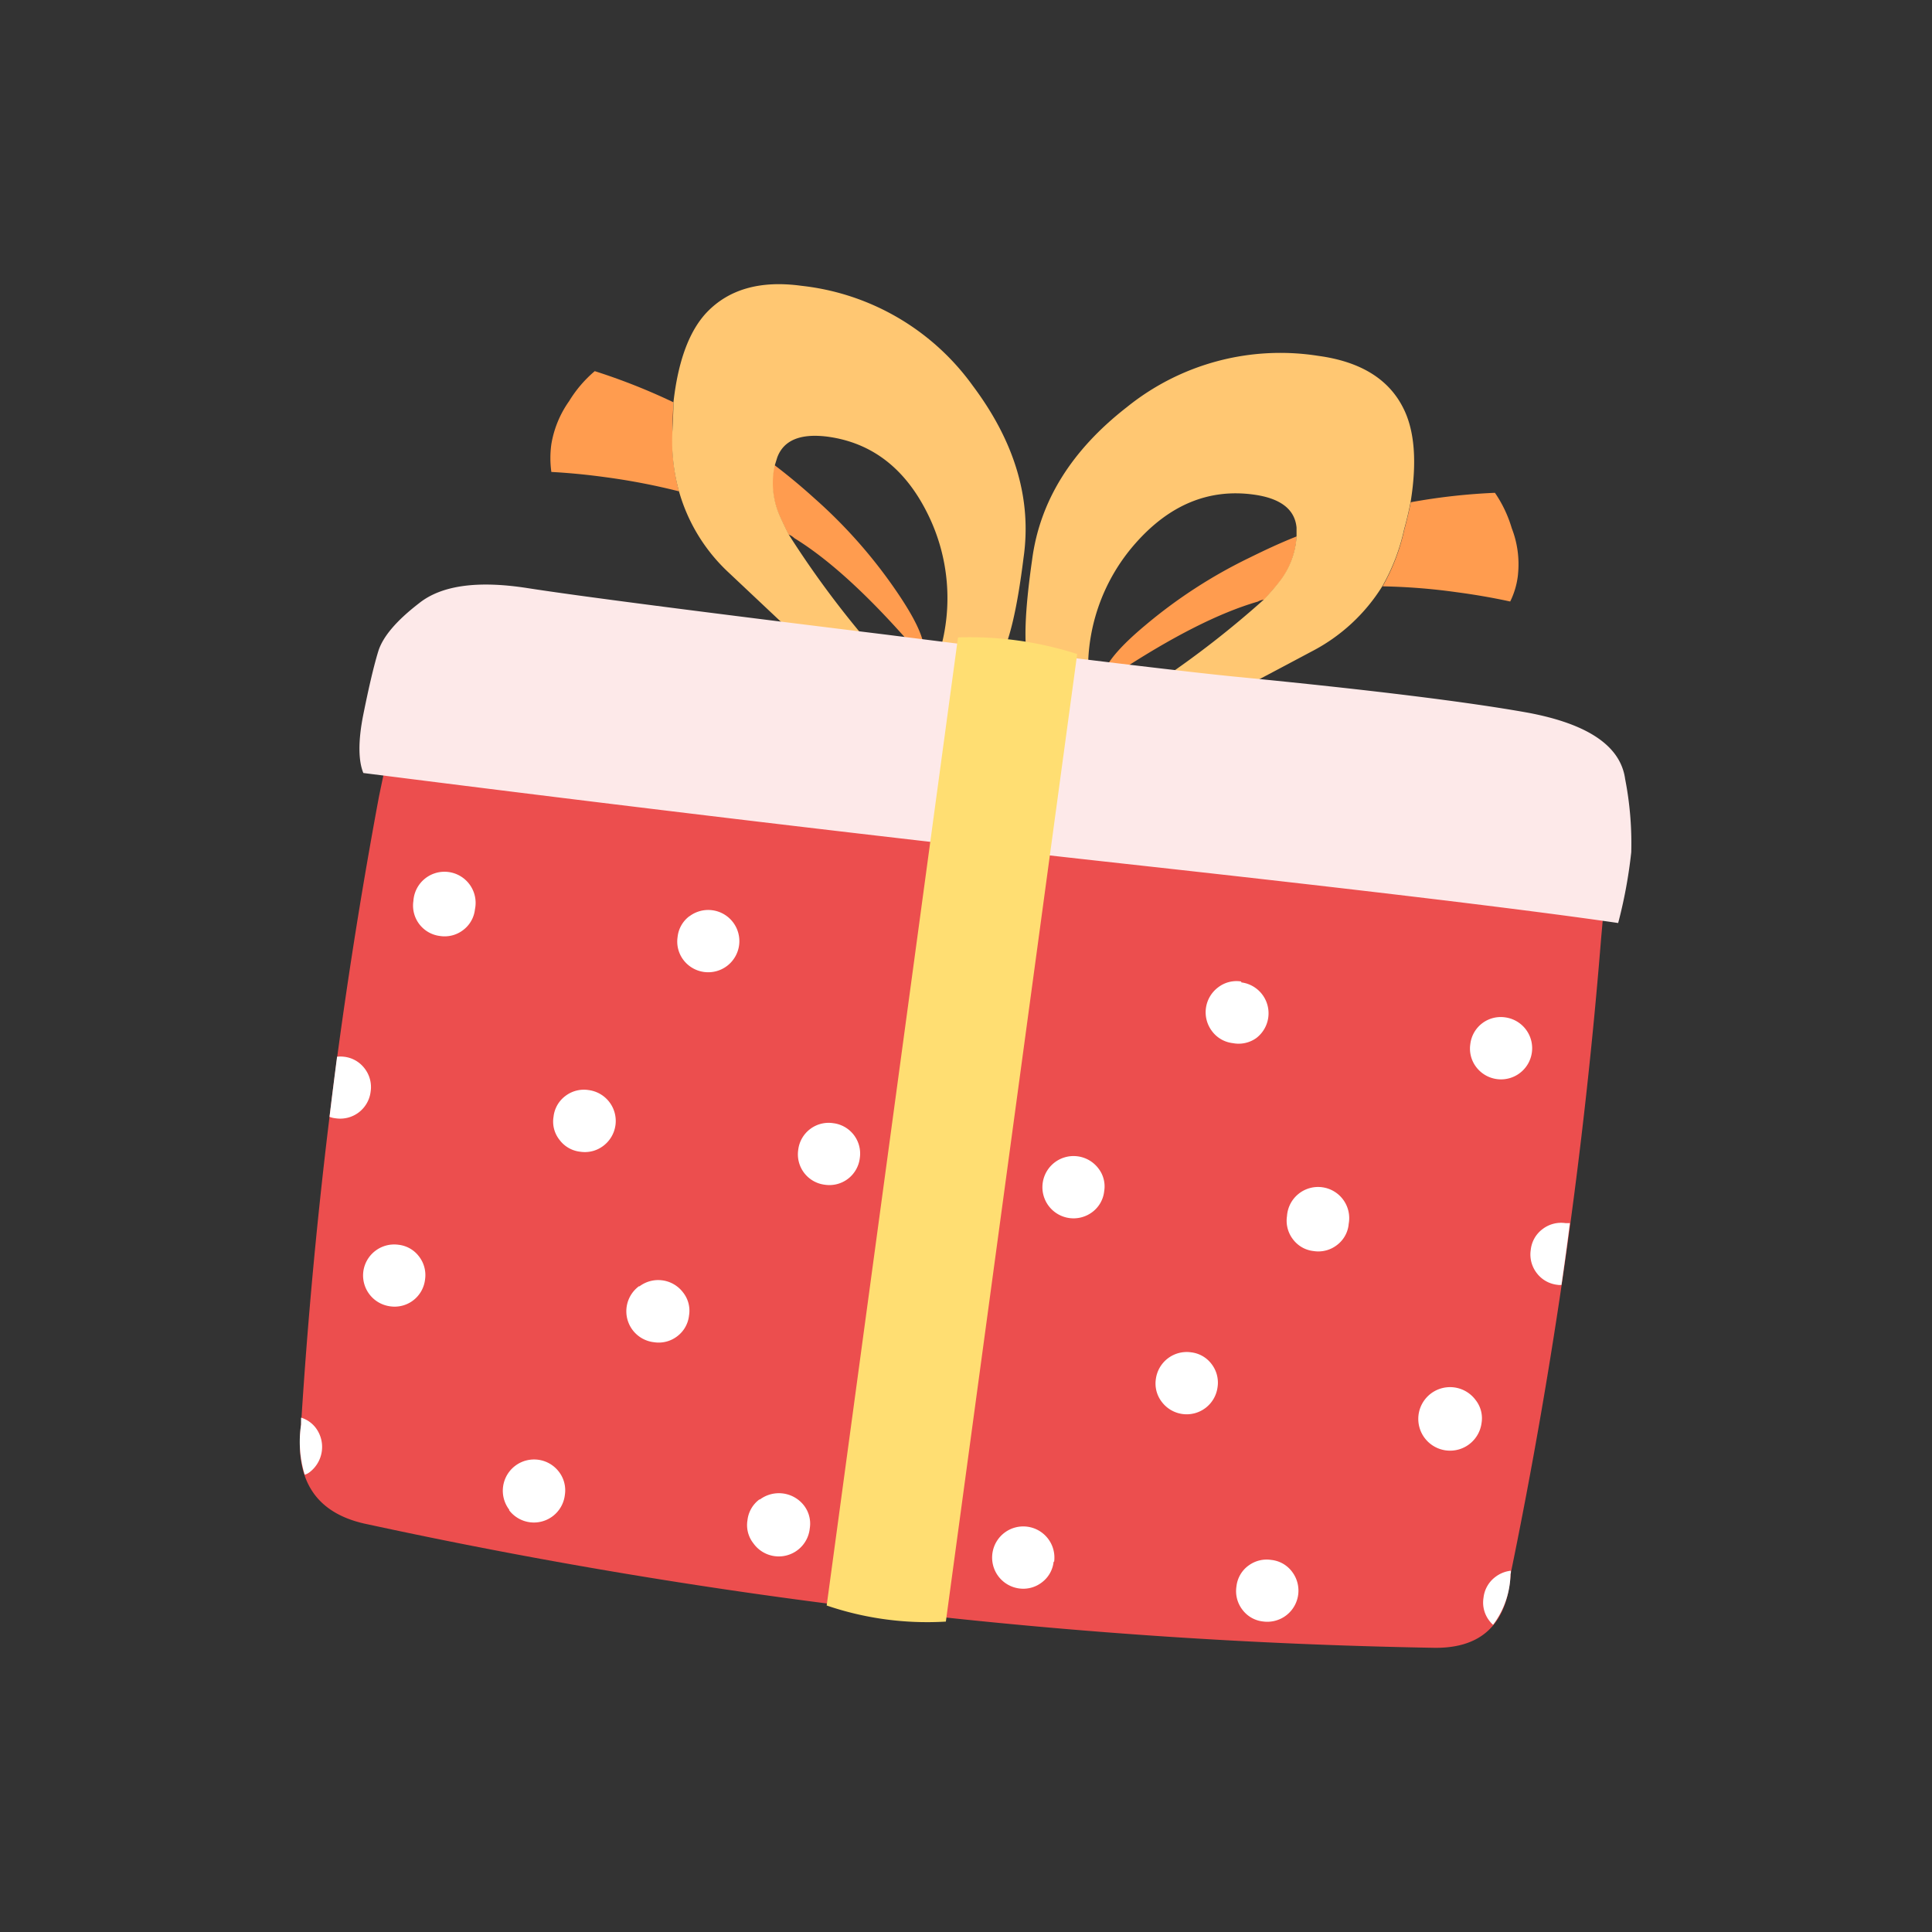 <svg xmlns="http://www.w3.org/2000/svg" viewBox="0 0 186.1 186.1"><rect x="0" y="0" width="186.1" height="186.1" fill="#333333" stroke="none"/><defs><style>.cls-1{fill:none;}.cls-2{fill:#ff9c4f;}.cls-3{fill:#ffc772;}.cls-4{fill:#ec4e4e;}.cls-5{fill:#fde9e9;}.cls-6{fill:#fff;}.cls-7{fill:#ffde72;}</style></defs><g id="Layer_2" data-name="Layer 2"><g id="OBJECTS"><rect class="cls-1" width="186.1" height="186.1"/><g id="Layer0_12_MEMBER_0_FILL" data-name="Layer0 12 MEMBER 0 FILL"><path class="cls-2" d="M64.77,41.49c0-1,.07-1.9.1-2.74a59.67,59.67,0,0,0-7.58-3,11.89,11.89,0,0,0-2.47,2.89,10,10,0,0,0-1.71,4.14,9.65,9.65,0,0,0,0,2.68c1.64.09,3.36.25,5.17.5a62.7,62.7,0,0,1,7.13,1.37,18.05,18.05,0,0,1-.62-5.79M89,62.37c-.11-1.22-1-3-2.63-5.39A48.16,48.16,0,0,0,78.45,48c-1.28-1.16-2.56-2.22-3.86-3.21a7.82,7.82,0,0,0,.48,4.84c.21.47.5,1.1.89,1.86a1.56,1.56,0,0,1,.56.35q4.89,3,11.12,10.1a12.78,12.78,0,0,0,1.36.39m57.22-7a9.56,9.56,0,0,0-.6-4.45A12.08,12.08,0,0,0,144,47.47a59,59,0,0,0-8.11.91q-.24,1.24-.63,2.67a19.39,19.39,0,0,1-2.08,5.43,58.71,58.71,0,0,1,7.17.57c1.81.24,3.51.54,5.12.89a7.69,7.69,0,0,0,.75-2.58m-39.88,9.36a13.18,13.18,0,0,0,1.41,0q7.89-5.17,13.41-6.77a1.5,1.5,0,0,1,.63-.19q.87-1,1.35-1.56a7.84,7.84,0,0,0,1.76-4.53c-1.52.6-3,1.29-4.58,2.07a48,48,0,0,0-10,6.49Q107,63,106.34,64.72Z"/><path class="cls-3" d="M77.2,27.53q-5.92-.81-9.14,2.58-2.52,2.69-3.19,8.64c0,.84-.06,1.76-.1,2.74a18.05,18.05,0,0,0,.62,5.79,17,17,0,0,0,4.84,7.91l6,5.65,7.39,1A92.36,92.36,0,0,1,76,51.53c-.39-.76-.68-1.39-.89-1.86a7.82,7.82,0,0,1-.48-4.84l.24-.77q.93-2.49,4.83-2,6.47.87,9.72,7.56a18.25,18.25,0,0,1,1.11,13.11l5.73.78q1.4-2.29,2.33-9.76,1.22-8.43-4.87-16.57A23.48,23.48,0,0,0,77.2,27.53m57.92,11.68Q133,35.1,127,34.28a23.53,23.53,0,0,0-18.47,4.95q-8,6.23-9.11,14.68c-.72,5-.83,8.3-.35,10l5.74.77a18.21,18.21,0,0,1,4.56-12.34q4.92-5.58,11.38-4.7,3.89.53,4.14,3.18c0,.27,0,.54,0,.81a7.84,7.84,0,0,1-1.76,4.53q-.48.6-1.35,1.56a92.42,92.42,0,0,1-10.14,7.89l7.39,1c1.39-.71,3.83-2,7.3-3.85a17.43,17.43,0,0,0,6.84-6.32,19.39,19.39,0,0,0,2.08-5.43q.39-1.42.63-2.67C136.51,44.44,136.26,41.38,135.12,39.21Z"/></g><g id="Layer0_12_MEMBER_1_FILL" data-name="Layer0 12 MEMBER 1 FILL"><path class="cls-4" d="M154.23,90.36q.32-3.44.53-6.85Q91.91,80.38,38,69.75q-.77,3.47-1.5,7A500.34,500.34,0,0,0,29,137.23q-1,8.1,6.42,9.6a529,529,0,0,0,102.48,11.89q7.14.22,7.62-7.15A504.19,504.19,0,0,0,154.23,90.36Z"/></g><g id="Layer0_12_MEMBER_2_FILL" data-name="Layer0 12 MEMBER 2 FILL"><path class="cls-5" d="M147.17,68.65q-8.7-1.56-27.67-3.42-6.44-.6-34.23-4.11-27.21-3.34-34.45-4.47T40.35,58.12c-2.19,1.69-3.49,3.23-3.92,4.64s-.9,3.42-1.43,6.05-.47,4.52,0,5.65q39.35,5,73.49,8.76t47.38,5.69a46.26,46.26,0,0,0,1.26-6.82,32.33,32.33,0,0,0-.59-7.06Q155.88,70.28,147.17,68.65Z"/></g><g id="Layer0_12_MEMBER_3_FILL" data-name="Layer0 12 MEMBER 3 FILL"><path class="cls-6" d="M145.53,151.57a2.48,2.48,0,0,0,0-.27,3,3,0,0,0-1.49.6,2.89,2.89,0,0,0-1.14,2,2.86,2.86,0,0,0,.57,2.23,2.59,2.59,0,0,0,.35.38,8.36,8.36,0,0,0,1.68-4.94m4.92-27.88c.28-1.94.55-3.89.8-5.87l-.4,0a2.94,2.94,0,0,0-2.23.57,2.87,2.87,0,0,0-1.14,2,2.93,2.93,0,0,0,.57,2.23,2.89,2.89,0,0,0,2,1.14,1.08,1.08,0,0,0,.4,0M29,136.57c0,.21,0,.44,0,.66a10.89,10.89,0,0,0,.35,4.82,1.4,1.4,0,0,0,.51-.27,3.06,3.06,0,0,0,.57-4.22,2.81,2.81,0,0,0-1.41-1m3.45-34.79q-.37,2.86-.73,5.81a2.31,2.31,0,0,0,.59.14,2.95,2.95,0,0,0,3.37-2.56,2.93,2.93,0,0,0-.57-2.23,2.89,2.89,0,0,0-2-1.14,3,3,0,0,0-.67,0m40.68,42.65a2.89,2.89,0,0,0-1.14,2,2.83,2.83,0,0,0,.57,2.22A3,3,0,0,0,78,147.23a2.86,2.86,0,0,0-.57-2.23,3.06,3.06,0,0,0-4.22-.57m28.33,6A3,3,0,1,0,98.12,153a2.93,2.93,0,0,0,2.23-.57,2.87,2.87,0,0,0,1.14-2m18.75.39a2.87,2.87,0,0,0-1.14,2,2.93,2.93,0,0,0,.57,2.23,2.87,2.87,0,0,0,2,1.14,3,3,0,0,0,2.79-4.79,2.87,2.87,0,0,0-2-1.14,2.93,2.93,0,0,0-2.23.57m-71.19-5.36A3,3,0,0,0,54.41,144a2.93,2.93,0,0,0-.57-2.23,3,3,0,0,0-4.79,3.65m12.52-21.54A3,3,0,0,0,63,129.29a2.93,2.93,0,0,0,2.23-.57,2.89,2.89,0,0,0,1.14-2,2.82,2.82,0,0,0-.57-2.22,3,3,0,0,0-4.22-.58m27.68,2.88a3,3,0,0,0-3.37,2.57,2.94,2.94,0,0,0,.57,2.23,3.06,3.06,0,0,0,4.22.57,3,3,0,0,0-1.42-5.37m25.46,3.46a3,3,0,0,0-3.38,2.56,2.89,2.89,0,0,0,.58,2.23,3,3,0,0,0,5.36-1.42,2.93,2.93,0,0,0-.57-2.23,2.87,2.87,0,0,0-2-1.14m28,6.82a2.83,2.83,0,0,0-.57-2.22,3.06,3.06,0,1,0,.57,2.22M35,122.46a3,3,0,0,0,2.57,3.37,2.95,2.95,0,0,0,3.37-2.56,2.93,2.93,0,0,0-.57-2.23,2.87,2.87,0,0,0-2-1.14A3,3,0,0,0,35,122.46m47.82-10.9a2.95,2.95,0,0,0-2.56-3.37,2.95,2.95,0,0,0-3.37,2.56,2.95,2.95,0,0,0,2.56,3.37,2.95,2.95,0,0,0,3.37-2.56m22.4,5.19a2.89,2.89,0,0,0,1.14-2,2.82,2.82,0,0,0-.57-2.22,3,3,0,1,0-.57,4.22m24.68,1.2a3,3,0,1,0-5.93-.81,2.93,2.93,0,0,0,.57,2.23,2.87,2.87,0,0,0,2,1.14,2.93,2.93,0,0,0,2.23-.57,2.87,2.87,0,0,0,1.14-2M56.69,105a2.93,2.93,0,0,0-2.23.57,2.89,2.89,0,0,0-1.14,2,2.82,2.82,0,0,0,.57,2.22,2.88,2.88,0,0,0,2,1.15,2.93,2.93,0,0,0,2.23-.57A3,3,0,0,0,56.69,105M45.75,87.59a3,3,0,1,0-5.93-.8,2.95,2.95,0,0,0,2.56,3.37,2.93,2.93,0,0,0,2.23-.57,2.89,2.89,0,0,0,1.14-2M145,98a2.95,2.95,0,0,0-3.37,2.56,2.93,2.93,0,0,0,.57,2.23A3,3,0,1,0,145,98m-25.45-3.46a2.89,2.89,0,0,0-2.23.58,3,3,0,0,0-.57,4.21,2.9,2.9,0,0,0,2,1.15A2.93,2.93,0,0,0,121,100a3,3,0,0,0-1.42-5.37M93.29,97.07a3,3,0,1,0-2-1.15,2.91,2.91,0,0,0,2,1.15M66.41,88.25a2.87,2.87,0,0,0-1.14,2,2.93,2.93,0,0,0,.57,2.23,3,3,0,1,0,.57-4.22Z"/></g><g id="Layer0_12_MEMBER_4_FILL" data-name="Layer0 12 MEMBER 4 FILL"><path class="cls-7" d="M103.76,63A33.81,33.81,0,0,0,92.28,61.4L79.63,154.65a30,30,0,0,0,11.48,1.55Z"/></g></g></g></svg>